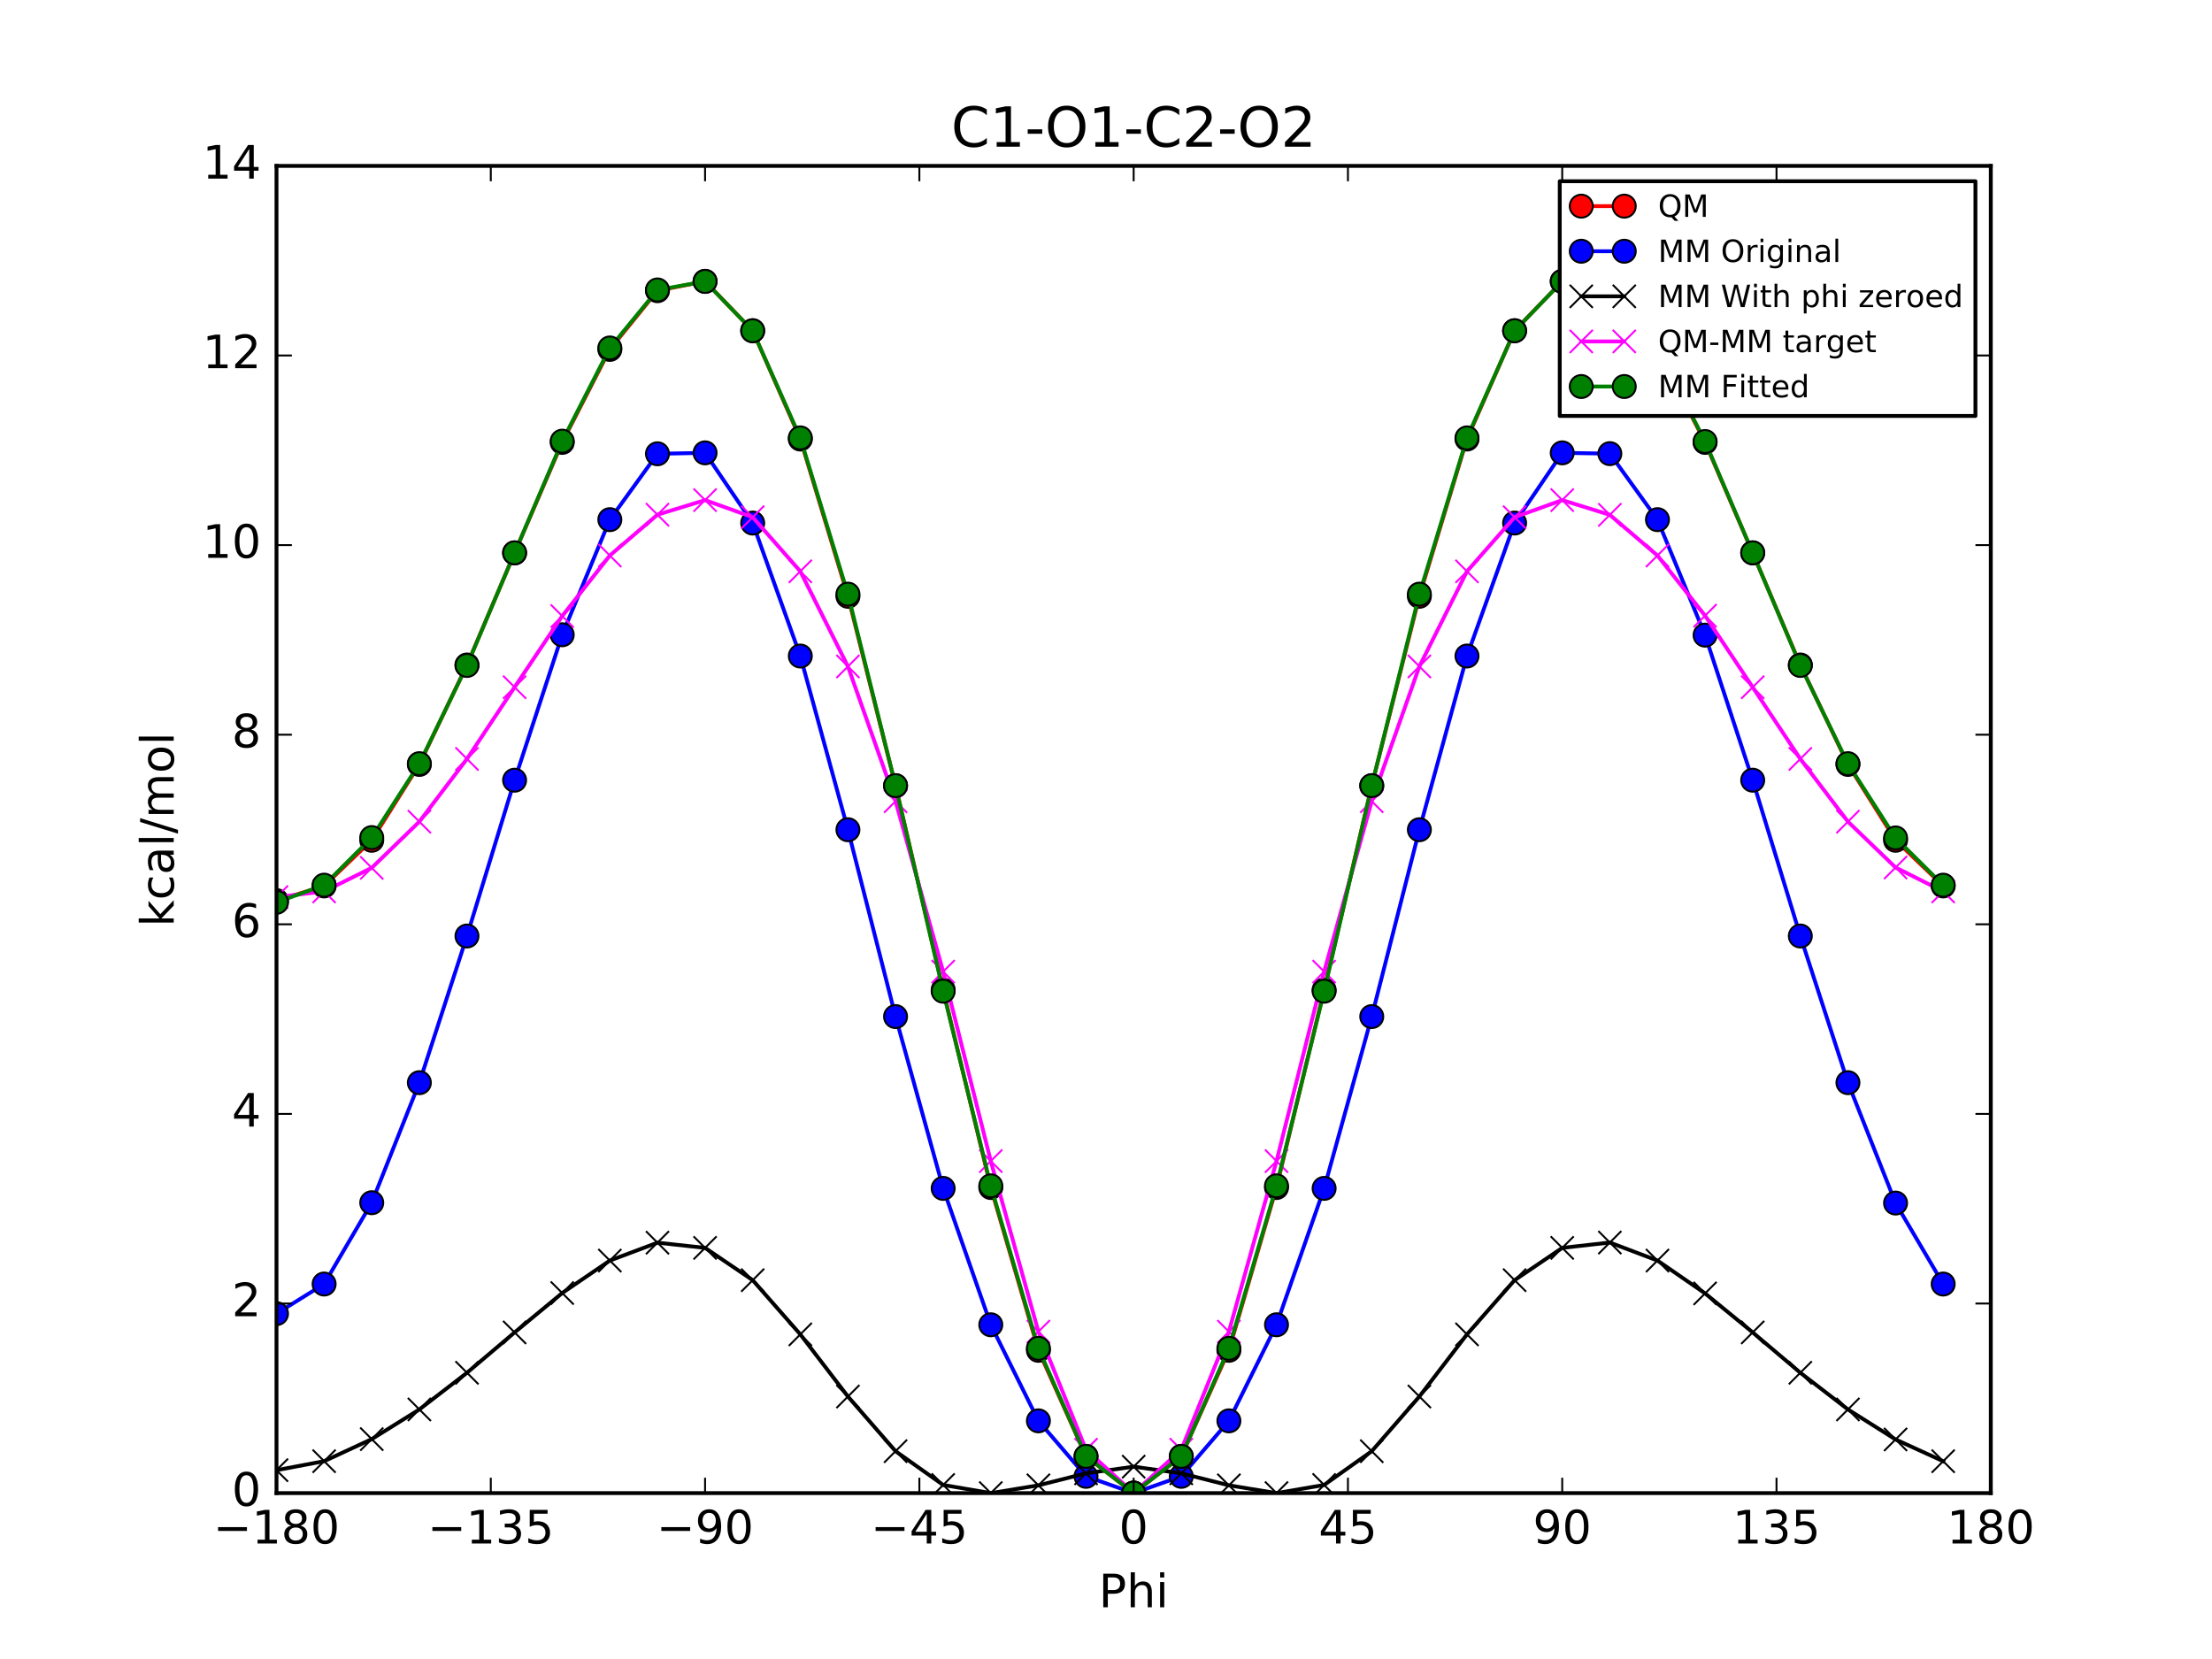 <?xml version="1.0" encoding="utf-8" standalone="no"?>
<!DOCTYPE svg PUBLIC "-//W3C//DTD SVG 1.1//EN"
  "http://www.w3.org/Graphics/SVG/1.1/DTD/svg11.dtd">
<!-- Created with matplotlib (http://matplotlib.org/) -->
<svg height="432pt" version="1.1" viewBox="0 0 576 432" width="576pt" xmlns="http://www.w3.org/2000/svg" xmlns:xlink="http://www.w3.org/1999/xlink">
 <defs>
  <style type="text/css">
*{stroke-linecap:butt;stroke-linejoin:round;stroke-miterlimit:100000;}
  </style>
 </defs>
 <g id="figure_1">
  <g id="patch_1">
   <path d="M 0 432 
L 576 432 
L 576 0 
L 0 0 
z
" style="fill:#ffffff;"/>
  </g>
  <g id="axes_1">
   <g id="patch_2">
    <path d="M 72 388.8 
L 518.4 388.8 
L 518.4 43.2 
L 72 43.2 
z
" style="fill:#ffffff;"/>
   </g>
   <g id="line2d_1">
    <path clip-path="url(#p55bba9bf40)" d="M 72 234.523 
L 84.4 230.696 
L 96.8 218.808 
L 109.2 199.055 
L 121.6 173.163 
L 134 143.987 
L 146.4 115.198 
L 158.8 90.987 
L 171.2 75.697 
L 183.6 73.252 
L 196 86.116 
L 208.4 114.324 
L 220.8 155.27 
L 233.2 204.606 
L 245.6 257.774 
L 258 309.228 
L 270.4 351.619 
L 282.8 379.235 
L 295.2 388.8 
L 307.6 379.235 
L 320 351.619 
L 332.4 309.228 
L 344.8 257.774 
L 357.2 204.606 
L 369.6 155.27 
L 382 114.324 
L 394.4 86.116 
L 406.8 73.252 
L 419.2 75.7 
L 431.6 90.987 
L 444 115.199 
L 456.4 143.987 
L 468.8 173.163 
L 481.2 199.056 
L 493.6 218.808 
L 506 230.696 
" style="fill:none;stroke:#ff0000;stroke-linecap:square;"/>
    <defs>
     <path d="M 0 3 
C 0.796 3 1.559 2.684 2.121 2.121 
C 2.684 1.559 3 0.796 3 0 
C 3 -0.796 2.684 -1.559 2.121 -2.121 
C 1.559 -2.684 0.796 -3 0 -3 
C -0.796 -3 -1.559 -2.684 -2.121 -2.121 
C -2.684 -1.559 -3 -0.796 -3 0 
C -3 0.796 -2.684 1.559 -2.121 2.121 
C -1.559 2.684 -0.796 3 0 3 
z
" id="m549c7dcb96" style="stroke:#000000;stroke-width:0.5;"/>
    </defs>
    <g clip-path="url(#p55bba9bf40)">
     <use style="fill:#ff0000;stroke:#000000;stroke-width:0.5;" x="72" xlink:href="#m549c7dcb96" y="234.523"/>
     <use style="fill:#ff0000;stroke:#000000;stroke-width:0.5;" x="84.4" xlink:href="#m549c7dcb96" y="230.696"/>
     <use style="fill:#ff0000;stroke:#000000;stroke-width:0.5;" x="96.8" xlink:href="#m549c7dcb96" y="218.808"/>
     <use style="fill:#ff0000;stroke:#000000;stroke-width:0.5;" x="109.2" xlink:href="#m549c7dcb96" y="199.055"/>
     <use style="fill:#ff0000;stroke:#000000;stroke-width:0.5;" x="121.6" xlink:href="#m549c7dcb96" y="173.163"/>
     <use style="fill:#ff0000;stroke:#000000;stroke-width:0.5;" x="134" xlink:href="#m549c7dcb96" y="143.987"/>
     <use style="fill:#ff0000;stroke:#000000;stroke-width:0.5;" x="146.4" xlink:href="#m549c7dcb96" y="115.198"/>
     <use style="fill:#ff0000;stroke:#000000;stroke-width:0.5;" x="158.8" xlink:href="#m549c7dcb96" y="90.987"/>
     <use style="fill:#ff0000;stroke:#000000;stroke-width:0.5;" x="171.2" xlink:href="#m549c7dcb96" y="75.697"/>
     <use style="fill:#ff0000;stroke:#000000;stroke-width:0.5;" x="183.6" xlink:href="#m549c7dcb96" y="73.252"/>
     <use style="fill:#ff0000;stroke:#000000;stroke-width:0.5;" x="196" xlink:href="#m549c7dcb96" y="86.116"/>
     <use style="fill:#ff0000;stroke:#000000;stroke-width:0.5;" x="208.4" xlink:href="#m549c7dcb96" y="114.324"/>
     <use style="fill:#ff0000;stroke:#000000;stroke-width:0.5;" x="220.8" xlink:href="#m549c7dcb96" y="155.27"/>
     <use style="fill:#ff0000;stroke:#000000;stroke-width:0.5;" x="233.2" xlink:href="#m549c7dcb96" y="204.606"/>
     <use style="fill:#ff0000;stroke:#000000;stroke-width:0.5;" x="245.6" xlink:href="#m549c7dcb96" y="257.774"/>
     <use style="fill:#ff0000;stroke:#000000;stroke-width:0.5;" x="258" xlink:href="#m549c7dcb96" y="309.228"/>
     <use style="fill:#ff0000;stroke:#000000;stroke-width:0.5;" x="270.4" xlink:href="#m549c7dcb96" y="351.619"/>
     <use style="fill:#ff0000;stroke:#000000;stroke-width:0.5;" x="282.8" xlink:href="#m549c7dcb96" y="379.235"/>
     <use style="fill:#ff0000;stroke:#000000;stroke-width:0.5;" x="295.2" xlink:href="#m549c7dcb96" y="388.8"/>
     <use style="fill:#ff0000;stroke:#000000;stroke-width:0.5;" x="307.6" xlink:href="#m549c7dcb96" y="379.235"/>
     <use style="fill:#ff0000;stroke:#000000;stroke-width:0.5;" x="320" xlink:href="#m549c7dcb96" y="351.619"/>
     <use style="fill:#ff0000;stroke:#000000;stroke-width:0.5;" x="332.4" xlink:href="#m549c7dcb96" y="309.228"/>
     <use style="fill:#ff0000;stroke:#000000;stroke-width:0.5;" x="344.8" xlink:href="#m549c7dcb96" y="257.774"/>
     <use style="fill:#ff0000;stroke:#000000;stroke-width:0.5;" x="357.2" xlink:href="#m549c7dcb96" y="204.606"/>
     <use style="fill:#ff0000;stroke:#000000;stroke-width:0.5;" x="369.6" xlink:href="#m549c7dcb96" y="155.27"/>
     <use style="fill:#ff0000;stroke:#000000;stroke-width:0.5;" x="382" xlink:href="#m549c7dcb96" y="114.324"/>
     <use style="fill:#ff0000;stroke:#000000;stroke-width:0.5;" x="394.4" xlink:href="#m549c7dcb96" y="86.116"/>
     <use style="fill:#ff0000;stroke:#000000;stroke-width:0.5;" x="406.8" xlink:href="#m549c7dcb96" y="73.252"/>
     <use style="fill:#ff0000;stroke:#000000;stroke-width:0.5;" x="419.2" xlink:href="#m549c7dcb96" y="75.7"/>
     <use style="fill:#ff0000;stroke:#000000;stroke-width:0.5;" x="431.6" xlink:href="#m549c7dcb96" y="90.987"/>
     <use style="fill:#ff0000;stroke:#000000;stroke-width:0.5;" x="444" xlink:href="#m549c7dcb96" y="115.199"/>
     <use style="fill:#ff0000;stroke:#000000;stroke-width:0.5;" x="456.4" xlink:href="#m549c7dcb96" y="143.987"/>
     <use style="fill:#ff0000;stroke:#000000;stroke-width:0.5;" x="468.8" xlink:href="#m549c7dcb96" y="173.163"/>
     <use style="fill:#ff0000;stroke:#000000;stroke-width:0.5;" x="481.2" xlink:href="#m549c7dcb96" y="199.056"/>
     <use style="fill:#ff0000;stroke:#000000;stroke-width:0.5;" x="493.6" xlink:href="#m549c7dcb96" y="218.808"/>
     <use style="fill:#ff0000;stroke:#000000;stroke-width:0.5;" x="506" xlink:href="#m549c7dcb96" y="230.696"/>
    </g>
   </g>
   <g id="line2d_2">
    <path clip-path="url(#p55bba9bf40)" d="M 72 342.068 
L 84.4 334.358 
L 96.8 313.181 
L 109.2 281.924 
L 121.6 243.737 
L 134 203.161 
L 146.4 165.291 
L 158.8 135.314 
L 171.2 118.164 
L 183.6 117.922 
L 196 136.2 
L 208.4 170.828 
L 220.8 216.06 
L 233.2 264.715 
L 245.6 309.452 
L 258 344.968 
L 270.4 369.985 
L 282.8 384.432 
L 295.2 388.8 
L 307.6 384.432 
L 320 369.985 
L 332.4 344.968 
L 344.8 309.453 
L 357.2 264.715 
L 369.6 216.06 
L 382 170.828 
L 394.4 136.2 
L 406.8 117.922 
L 419.2 118.126 
L 431.6 135.314 
L 444 165.386 
L 456.4 203.158 
L 468.8 243.734 
L 481.2 281.923 
L 493.6 313.272 
L 506 334.362 
" style="fill:none;stroke:#0000ff;stroke-linecap:square;"/>
    <defs>
     <path d="M 0 3 
C 0.796 3 1.559 2.684 2.121 2.121 
C 2.684 1.559 3 0.796 3 0 
C 3 -0.796 2.684 -1.559 2.121 -2.121 
C 1.559 -2.684 0.796 -3 0 -3 
C -0.796 -3 -1.559 -2.684 -2.121 -2.121 
C -2.684 -1.559 -3 -0.796 -3 0 
C -3 0.796 -2.684 1.559 -2.121 2.121 
C -1.559 2.684 -0.796 3 0 3 
z
" id="mee56156ffa" style="stroke:#000000;stroke-width:0.5;"/>
    </defs>
    <g clip-path="url(#p55bba9bf40)">
     <use style="fill:#0000ff;stroke:#000000;stroke-width:0.5;" x="72" xlink:href="#mee56156ffa" y="342.068"/>
     <use style="fill:#0000ff;stroke:#000000;stroke-width:0.5;" x="84.4" xlink:href="#mee56156ffa" y="334.358"/>
     <use style="fill:#0000ff;stroke:#000000;stroke-width:0.5;" x="96.8" xlink:href="#mee56156ffa" y="313.181"/>
     <use style="fill:#0000ff;stroke:#000000;stroke-width:0.5;" x="109.2" xlink:href="#mee56156ffa" y="281.924"/>
     <use style="fill:#0000ff;stroke:#000000;stroke-width:0.5;" x="121.6" xlink:href="#mee56156ffa" y="243.737"/>
     <use style="fill:#0000ff;stroke:#000000;stroke-width:0.5;" x="134" xlink:href="#mee56156ffa" y="203.161"/>
     <use style="fill:#0000ff;stroke:#000000;stroke-width:0.5;" x="146.4" xlink:href="#mee56156ffa" y="165.291"/>
     <use style="fill:#0000ff;stroke:#000000;stroke-width:0.5;" x="158.8" xlink:href="#mee56156ffa" y="135.314"/>
     <use style="fill:#0000ff;stroke:#000000;stroke-width:0.5;" x="171.2" xlink:href="#mee56156ffa" y="118.164"/>
     <use style="fill:#0000ff;stroke:#000000;stroke-width:0.5;" x="183.6" xlink:href="#mee56156ffa" y="117.922"/>
     <use style="fill:#0000ff;stroke:#000000;stroke-width:0.5;" x="196" xlink:href="#mee56156ffa" y="136.2"/>
     <use style="fill:#0000ff;stroke:#000000;stroke-width:0.5;" x="208.4" xlink:href="#mee56156ffa" y="170.828"/>
     <use style="fill:#0000ff;stroke:#000000;stroke-width:0.5;" x="220.8" xlink:href="#mee56156ffa" y="216.06"/>
     <use style="fill:#0000ff;stroke:#000000;stroke-width:0.5;" x="233.2" xlink:href="#mee56156ffa" y="264.715"/>
     <use style="fill:#0000ff;stroke:#000000;stroke-width:0.5;" x="245.6" xlink:href="#mee56156ffa" y="309.452"/>
     <use style="fill:#0000ff;stroke:#000000;stroke-width:0.5;" x="258" xlink:href="#mee56156ffa" y="344.968"/>
     <use style="fill:#0000ff;stroke:#000000;stroke-width:0.5;" x="270.4" xlink:href="#mee56156ffa" y="369.985"/>
     <use style="fill:#0000ff;stroke:#000000;stroke-width:0.5;" x="282.8" xlink:href="#mee56156ffa" y="384.432"/>
     <use style="fill:#0000ff;stroke:#000000;stroke-width:0.5;" x="295.2" xlink:href="#mee56156ffa" y="388.8"/>
     <use style="fill:#0000ff;stroke:#000000;stroke-width:0.5;" x="307.6" xlink:href="#mee56156ffa" y="384.432"/>
     <use style="fill:#0000ff;stroke:#000000;stroke-width:0.5;" x="320" xlink:href="#mee56156ffa" y="369.985"/>
     <use style="fill:#0000ff;stroke:#000000;stroke-width:0.5;" x="332.4" xlink:href="#mee56156ffa" y="344.968"/>
     <use style="fill:#0000ff;stroke:#000000;stroke-width:0.5;" x="344.8" xlink:href="#mee56156ffa" y="309.453"/>
     <use style="fill:#0000ff;stroke:#000000;stroke-width:0.5;" x="357.2" xlink:href="#mee56156ffa" y="264.715"/>
     <use style="fill:#0000ff;stroke:#000000;stroke-width:0.5;" x="369.6" xlink:href="#mee56156ffa" y="216.06"/>
     <use style="fill:#0000ff;stroke:#000000;stroke-width:0.5;" x="382" xlink:href="#mee56156ffa" y="170.828"/>
     <use style="fill:#0000ff;stroke:#000000;stroke-width:0.5;" x="394.4" xlink:href="#mee56156ffa" y="136.2"/>
     <use style="fill:#0000ff;stroke:#000000;stroke-width:0.5;" x="406.8" xlink:href="#mee56156ffa" y="117.922"/>
     <use style="fill:#0000ff;stroke:#000000;stroke-width:0.5;" x="419.2" xlink:href="#mee56156ffa" y="118.126"/>
     <use style="fill:#0000ff;stroke:#000000;stroke-width:0.5;" x="431.6" xlink:href="#mee56156ffa" y="135.314"/>
     <use style="fill:#0000ff;stroke:#000000;stroke-width:0.5;" x="444" xlink:href="#mee56156ffa" y="165.386"/>
     <use style="fill:#0000ff;stroke:#000000;stroke-width:0.5;" x="456.4" xlink:href="#mee56156ffa" y="203.158"/>
     <use style="fill:#0000ff;stroke:#000000;stroke-width:0.5;" x="468.8" xlink:href="#mee56156ffa" y="243.734"/>
     <use style="fill:#0000ff;stroke:#000000;stroke-width:0.5;" x="481.2" xlink:href="#mee56156ffa" y="281.923"/>
     <use style="fill:#0000ff;stroke:#000000;stroke-width:0.5;" x="493.6" xlink:href="#mee56156ffa" y="313.272"/>
     <use style="fill:#0000ff;stroke:#000000;stroke-width:0.5;" x="506" xlink:href="#mee56156ffa" y="334.362"/>
    </g>
   </g>
   <g id="line2d_3">
    <path clip-path="url(#p55bba9bf40)" d="M 72 382.832 
L 84.4 380.491 
L 96.8 374.743 
L 109.2 367.016 
L 121.6 357.464 
L 134 346.959 
L 146.4 336.703 
L 158.8 328.249 
L 171.2 323.591 
L 183.6 324.944 
L 196 333.353 
L 208.4 347.467 
L 220.8 363.651 
L 233.2 377.888 
L 245.6 386.682 
L 258 388.8 
L 270.4 386.777 
L 282.8 383.646 
L 295.2 381.92 
L 307.6 383.646 
L 320 386.777 
L 332.4 388.8 
L 344.8 386.683 
L 357.2 377.889 
L 369.6 363.651 
L 382 347.467 
L 394.4 333.353 
L 406.8 324.944 
L 419.2 323.553 
L 431.6 328.249 
L 444 336.798 
L 456.4 346.956 
L 468.8 357.461 
L 481.2 367.015 
L 493.6 374.834 
L 506 380.495 
" style="fill:none;stroke:#000000;stroke-linecap:square;"/>
    <defs>
     <path d="M -3 3 
L 3 -3 
M -3 -3 
L 3 3 
" id="m3be6fcfa2f" style="stroke:#000000;stroke-width:0.5;"/>
    </defs>
    <g clip-path="url(#p55bba9bf40)">
     <use style="stroke:#000000;stroke-width:0.5;" x="72" xlink:href="#m3be6fcfa2f" y="382.832"/>
     <use style="stroke:#000000;stroke-width:0.5;" x="84.4" xlink:href="#m3be6fcfa2f" y="380.491"/>
     <use style="stroke:#000000;stroke-width:0.5;" x="96.8" xlink:href="#m3be6fcfa2f" y="374.743"/>
     <use style="stroke:#000000;stroke-width:0.5;" x="109.2" xlink:href="#m3be6fcfa2f" y="367.016"/>
     <use style="stroke:#000000;stroke-width:0.5;" x="121.6" xlink:href="#m3be6fcfa2f" y="357.464"/>
     <use style="stroke:#000000;stroke-width:0.5;" x="134" xlink:href="#m3be6fcfa2f" y="346.959"/>
     <use style="stroke:#000000;stroke-width:0.5;" x="146.4" xlink:href="#m3be6fcfa2f" y="336.703"/>
     <use style="stroke:#000000;stroke-width:0.5;" x="158.8" xlink:href="#m3be6fcfa2f" y="328.249"/>
     <use style="stroke:#000000;stroke-width:0.5;" x="171.2" xlink:href="#m3be6fcfa2f" y="323.591"/>
     <use style="stroke:#000000;stroke-width:0.5;" x="183.6" xlink:href="#m3be6fcfa2f" y="324.944"/>
     <use style="stroke:#000000;stroke-width:0.5;" x="196" xlink:href="#m3be6fcfa2f" y="333.353"/>
     <use style="stroke:#000000;stroke-width:0.5;" x="208.4" xlink:href="#m3be6fcfa2f" y="347.467"/>
     <use style="stroke:#000000;stroke-width:0.5;" x="220.8" xlink:href="#m3be6fcfa2f" y="363.651"/>
     <use style="stroke:#000000;stroke-width:0.5;" x="233.2" xlink:href="#m3be6fcfa2f" y="377.888"/>
     <use style="stroke:#000000;stroke-width:0.5;" x="245.6" xlink:href="#m3be6fcfa2f" y="386.682"/>
     <use style="stroke:#000000;stroke-width:0.5;" x="258" xlink:href="#m3be6fcfa2f" y="388.8"/>
     <use style="stroke:#000000;stroke-width:0.5;" x="270.4" xlink:href="#m3be6fcfa2f" y="386.777"/>
     <use style="stroke:#000000;stroke-width:0.5;" x="282.8" xlink:href="#m3be6fcfa2f" y="383.646"/>
     <use style="stroke:#000000;stroke-width:0.5;" x="295.2" xlink:href="#m3be6fcfa2f" y="381.92"/>
     <use style="stroke:#000000;stroke-width:0.5;" x="307.6" xlink:href="#m3be6fcfa2f" y="383.646"/>
     <use style="stroke:#000000;stroke-width:0.5;" x="320" xlink:href="#m3be6fcfa2f" y="386.777"/>
     <use style="stroke:#000000;stroke-width:0.5;" x="332.4" xlink:href="#m3be6fcfa2f" y="388.8"/>
     <use style="stroke:#000000;stroke-width:0.5;" x="344.8" xlink:href="#m3be6fcfa2f" y="386.683"/>
     <use style="stroke:#000000;stroke-width:0.5;" x="357.2" xlink:href="#m3be6fcfa2f" y="377.889"/>
     <use style="stroke:#000000;stroke-width:0.5;" x="369.6" xlink:href="#m3be6fcfa2f" y="363.651"/>
     <use style="stroke:#000000;stroke-width:0.5;" x="382" xlink:href="#m3be6fcfa2f" y="347.467"/>
     <use style="stroke:#000000;stroke-width:0.5;" x="394.4" xlink:href="#m3be6fcfa2f" y="333.353"/>
     <use style="stroke:#000000;stroke-width:0.5;" x="406.8" xlink:href="#m3be6fcfa2f" y="324.944"/>
     <use style="stroke:#000000;stroke-width:0.5;" x="419.2" xlink:href="#m3be6fcfa2f" y="323.553"/>
     <use style="stroke:#000000;stroke-width:0.5;" x="431.6" xlink:href="#m3be6fcfa2f" y="328.249"/>
     <use style="stroke:#000000;stroke-width:0.5;" x="444" xlink:href="#m3be6fcfa2f" y="336.798"/>
     <use style="stroke:#000000;stroke-width:0.5;" x="456.4" xlink:href="#m3be6fcfa2f" y="346.956"/>
     <use style="stroke:#000000;stroke-width:0.5;" x="468.8" xlink:href="#m3be6fcfa2f" y="357.461"/>
     <use style="stroke:#000000;stroke-width:0.5;" x="481.2" xlink:href="#m3be6fcfa2f" y="367.015"/>
     <use style="stroke:#000000;stroke-width:0.5;" x="493.6" xlink:href="#m3be6fcfa2f" y="374.834"/>
     <use style="stroke:#000000;stroke-width:0.5;" x="506" xlink:href="#m3be6fcfa2f" y="380.495"/>
    </g>
   </g>
   <g id="line2d_4">
    <path clip-path="url(#p55bba9bf40)" d="M 72 233.611 
L 84.4 232.125 
L 96.8 225.985 
L 109.2 213.959 
L 121.6 197.619 
L 134 178.949 
L 146.4 160.415 
L 158.8 144.658 
L 171.2 134.026 
L 183.6 130.228 
L 196 134.683 
L 208.4 148.777 
L 220.8 173.539 
L 233.2 208.638 
L 245.6 253.012 
L 258 302.348 
L 270.4 346.763 
L 282.8 377.509 
L 295.2 388.8 
L 307.6 377.509 
L 320 346.762 
L 332.4 302.349 
L 344.8 253.011 
L 357.2 208.638 
L 369.6 173.539 
L 382 148.777 
L 394.4 134.683 
L 406.8 130.228 
L 419.2 134.068 
L 431.6 144.658 
L 444 160.321 
L 456.4 178.952 
L 468.8 197.622 
L 481.2 213.96 
L 493.6 225.894 
L 506 232.121 
" style="fill:none;stroke:#ff00ff;stroke-linecap:square;"/>
    <defs>
     <path d="M -3 3 
L 3 -3 
M -3 -3 
L 3 3 
" id="mb86d9a15f3" style="stroke:#ff00ff;stroke-width:0.5;"/>
    </defs>
    <g clip-path="url(#p55bba9bf40)">
     <use style="fill:#ff00ff;stroke:#ff00ff;stroke-width:0.5;" x="72" xlink:href="#mb86d9a15f3" y="233.611"/>
     <use style="fill:#ff00ff;stroke:#ff00ff;stroke-width:0.5;" x="84.4" xlink:href="#mb86d9a15f3" y="232.125"/>
     <use style="fill:#ff00ff;stroke:#ff00ff;stroke-width:0.5;" x="96.8" xlink:href="#mb86d9a15f3" y="225.985"/>
     <use style="fill:#ff00ff;stroke:#ff00ff;stroke-width:0.5;" x="109.2" xlink:href="#mb86d9a15f3" y="213.959"/>
     <use style="fill:#ff00ff;stroke:#ff00ff;stroke-width:0.5;" x="121.6" xlink:href="#mb86d9a15f3" y="197.619"/>
     <use style="fill:#ff00ff;stroke:#ff00ff;stroke-width:0.5;" x="134" xlink:href="#mb86d9a15f3" y="178.949"/>
     <use style="fill:#ff00ff;stroke:#ff00ff;stroke-width:0.5;" x="146.4" xlink:href="#mb86d9a15f3" y="160.415"/>
     <use style="fill:#ff00ff;stroke:#ff00ff;stroke-width:0.5;" x="158.8" xlink:href="#mb86d9a15f3" y="144.658"/>
     <use style="fill:#ff00ff;stroke:#ff00ff;stroke-width:0.5;" x="171.2" xlink:href="#mb86d9a15f3" y="134.026"/>
     <use style="fill:#ff00ff;stroke:#ff00ff;stroke-width:0.5;" x="183.6" xlink:href="#mb86d9a15f3" y="130.228"/>
     <use style="fill:#ff00ff;stroke:#ff00ff;stroke-width:0.5;" x="196" xlink:href="#mb86d9a15f3" y="134.683"/>
     <use style="fill:#ff00ff;stroke:#ff00ff;stroke-width:0.5;" x="208.4" xlink:href="#mb86d9a15f3" y="148.777"/>
     <use style="fill:#ff00ff;stroke:#ff00ff;stroke-width:0.5;" x="220.8" xlink:href="#mb86d9a15f3" y="173.539"/>
     <use style="fill:#ff00ff;stroke:#ff00ff;stroke-width:0.5;" x="233.2" xlink:href="#mb86d9a15f3" y="208.638"/>
     <use style="fill:#ff00ff;stroke:#ff00ff;stroke-width:0.5;" x="245.6" xlink:href="#mb86d9a15f3" y="253.012"/>
     <use style="fill:#ff00ff;stroke:#ff00ff;stroke-width:0.5;" x="258" xlink:href="#mb86d9a15f3" y="302.348"/>
     <use style="fill:#ff00ff;stroke:#ff00ff;stroke-width:0.5;" x="270.4" xlink:href="#mb86d9a15f3" y="346.763"/>
     <use style="fill:#ff00ff;stroke:#ff00ff;stroke-width:0.5;" x="282.8" xlink:href="#mb86d9a15f3" y="377.509"/>
     <use style="fill:#ff00ff;stroke:#ff00ff;stroke-width:0.5;" x="295.2" xlink:href="#mb86d9a15f3" y="388.8"/>
     <use style="fill:#ff00ff;stroke:#ff00ff;stroke-width:0.5;" x="307.6" xlink:href="#mb86d9a15f3" y="377.509"/>
     <use style="fill:#ff00ff;stroke:#ff00ff;stroke-width:0.5;" x="320" xlink:href="#mb86d9a15f3" y="346.762"/>
     <use style="fill:#ff00ff;stroke:#ff00ff;stroke-width:0.5;" x="332.4" xlink:href="#mb86d9a15f3" y="302.349"/>
     <use style="fill:#ff00ff;stroke:#ff00ff;stroke-width:0.5;" x="344.8" xlink:href="#mb86d9a15f3" y="253.011"/>
     <use style="fill:#ff00ff;stroke:#ff00ff;stroke-width:0.5;" x="357.2" xlink:href="#mb86d9a15f3" y="208.638"/>
     <use style="fill:#ff00ff;stroke:#ff00ff;stroke-width:0.5;" x="369.6" xlink:href="#mb86d9a15f3" y="173.539"/>
     <use style="fill:#ff00ff;stroke:#ff00ff;stroke-width:0.5;" x="382" xlink:href="#mb86d9a15f3" y="148.777"/>
     <use style="fill:#ff00ff;stroke:#ff00ff;stroke-width:0.5;" x="394.4" xlink:href="#mb86d9a15f3" y="134.683"/>
     <use style="fill:#ff00ff;stroke:#ff00ff;stroke-width:0.5;" x="406.8" xlink:href="#mb86d9a15f3" y="130.228"/>
     <use style="fill:#ff00ff;stroke:#ff00ff;stroke-width:0.5;" x="419.2" xlink:href="#mb86d9a15f3" y="134.068"/>
     <use style="fill:#ff00ff;stroke:#ff00ff;stroke-width:0.5;" x="431.6" xlink:href="#mb86d9a15f3" y="144.658"/>
     <use style="fill:#ff00ff;stroke:#ff00ff;stroke-width:0.5;" x="444" xlink:href="#mb86d9a15f3" y="160.321"/>
     <use style="fill:#ff00ff;stroke:#ff00ff;stroke-width:0.5;" x="456.4" xlink:href="#mb86d9a15f3" y="178.952"/>
     <use style="fill:#ff00ff;stroke:#ff00ff;stroke-width:0.5;" x="468.8" xlink:href="#mb86d9a15f3" y="197.622"/>
     <use style="fill:#ff00ff;stroke:#ff00ff;stroke-width:0.5;" x="481.2" xlink:href="#mb86d9a15f3" y="213.96"/>
     <use style="fill:#ff00ff;stroke:#ff00ff;stroke-width:0.5;" x="493.6" xlink:href="#mb86d9a15f3" y="225.894"/>
     <use style="fill:#ff00ff;stroke:#ff00ff;stroke-width:0.5;" x="506" xlink:href="#mb86d9a15f3" y="232.121"/>
    </g>
   </g>
   <g id="line2d_5">
    <path clip-path="url(#p55bba9bf40)" d="M 72 234.963 
L 84.4 230.495 
L 96.8 218.106 
L 109.2 198.855 
L 121.6 173.277 
L 134 143.95 
L 146.4 114.876 
L 158.8 90.608 
L 171.2 75.501 
L 183.6 73.278 
L 196 86.13 
L 208.4 114.027 
L 220.8 154.714 
L 233.2 204.576 
L 245.6 258.106 
L 258 308.787 
L 270.4 351.101 
L 282.8 379.235 
L 295.2 388.8 
L 307.6 379.235 
L 320 351.102 
L 332.4 308.787 
L 344.8 258.106 
L 357.2 204.576 
L 369.6 154.714 
L 382 114.027 
L 394.4 86.13 
L 406.8 73.278 
L 419.2 75.462 
L 431.6 90.609 
L 444 114.971 
L 456.4 143.947 
L 468.8 173.274 
L 481.2 198.854 
L 493.6 218.197 
L 506 230.499 
" style="fill:none;stroke:#008000;stroke-linecap:square;"/>
    <defs>
     <path d="M 0 3 
C 0.796 3 1.559 2.684 2.121 2.121 
C 2.684 1.559 3 0.796 3 0 
C 3 -0.796 2.684 -1.559 2.121 -2.121 
C 1.559 -2.684 0.796 -3 0 -3 
C -0.796 -3 -1.559 -2.684 -2.121 -2.121 
C -2.684 -1.559 -3 -0.796 -3 0 
C -3 0.796 -2.684 1.559 -2.121 2.121 
C -1.559 2.684 -0.796 3 0 3 
z
" id="mb5d7036eed" style="stroke:#000000;stroke-width:0.5;"/>
    </defs>
    <g clip-path="url(#p55bba9bf40)">
     <use style="fill:#008000;stroke:#000000;stroke-width:0.5;" x="72" xlink:href="#mb5d7036eed" y="234.963"/>
     <use style="fill:#008000;stroke:#000000;stroke-width:0.5;" x="84.4" xlink:href="#mb5d7036eed" y="230.495"/>
     <use style="fill:#008000;stroke:#000000;stroke-width:0.5;" x="96.8" xlink:href="#mb5d7036eed" y="218.106"/>
     <use style="fill:#008000;stroke:#000000;stroke-width:0.5;" x="109.2" xlink:href="#mb5d7036eed" y="198.855"/>
     <use style="fill:#008000;stroke:#000000;stroke-width:0.5;" x="121.6" xlink:href="#mb5d7036eed" y="173.277"/>
     <use style="fill:#008000;stroke:#000000;stroke-width:0.5;" x="134" xlink:href="#mb5d7036eed" y="143.95"/>
     <use style="fill:#008000;stroke:#000000;stroke-width:0.5;" x="146.4" xlink:href="#mb5d7036eed" y="114.876"/>
     <use style="fill:#008000;stroke:#000000;stroke-width:0.5;" x="158.8" xlink:href="#mb5d7036eed" y="90.608"/>
     <use style="fill:#008000;stroke:#000000;stroke-width:0.5;" x="171.2" xlink:href="#mb5d7036eed" y="75.501"/>
     <use style="fill:#008000;stroke:#000000;stroke-width:0.5;" x="183.6" xlink:href="#mb5d7036eed" y="73.278"/>
     <use style="fill:#008000;stroke:#000000;stroke-width:0.5;" x="196" xlink:href="#mb5d7036eed" y="86.13"/>
     <use style="fill:#008000;stroke:#000000;stroke-width:0.5;" x="208.4" xlink:href="#mb5d7036eed" y="114.027"/>
     <use style="fill:#008000;stroke:#000000;stroke-width:0.5;" x="220.8" xlink:href="#mb5d7036eed" y="154.714"/>
     <use style="fill:#008000;stroke:#000000;stroke-width:0.5;" x="233.2" xlink:href="#mb5d7036eed" y="204.576"/>
     <use style="fill:#008000;stroke:#000000;stroke-width:0.5;" x="245.6" xlink:href="#mb5d7036eed" y="258.106"/>
     <use style="fill:#008000;stroke:#000000;stroke-width:0.5;" x="258" xlink:href="#mb5d7036eed" y="308.787"/>
     <use style="fill:#008000;stroke:#000000;stroke-width:0.5;" x="270.4" xlink:href="#mb5d7036eed" y="351.101"/>
     <use style="fill:#008000;stroke:#000000;stroke-width:0.5;" x="282.8" xlink:href="#mb5d7036eed" y="379.235"/>
     <use style="fill:#008000;stroke:#000000;stroke-width:0.5;" x="295.2" xlink:href="#mb5d7036eed" y="388.8"/>
     <use style="fill:#008000;stroke:#000000;stroke-width:0.5;" x="307.6" xlink:href="#mb5d7036eed" y="379.235"/>
     <use style="fill:#008000;stroke:#000000;stroke-width:0.5;" x="320" xlink:href="#mb5d7036eed" y="351.102"/>
     <use style="fill:#008000;stroke:#000000;stroke-width:0.5;" x="332.4" xlink:href="#mb5d7036eed" y="308.787"/>
     <use style="fill:#008000;stroke:#000000;stroke-width:0.5;" x="344.8" xlink:href="#mb5d7036eed" y="258.106"/>
     <use style="fill:#008000;stroke:#000000;stroke-width:0.5;" x="357.2" xlink:href="#mb5d7036eed" y="204.576"/>
     <use style="fill:#008000;stroke:#000000;stroke-width:0.5;" x="369.6" xlink:href="#mb5d7036eed" y="154.714"/>
     <use style="fill:#008000;stroke:#000000;stroke-width:0.5;" x="382" xlink:href="#mb5d7036eed" y="114.027"/>
     <use style="fill:#008000;stroke:#000000;stroke-width:0.5;" x="394.4" xlink:href="#mb5d7036eed" y="86.13"/>
     <use style="fill:#008000;stroke:#000000;stroke-width:0.5;" x="406.8" xlink:href="#mb5d7036eed" y="73.278"/>
     <use style="fill:#008000;stroke:#000000;stroke-width:0.5;" x="419.2" xlink:href="#mb5d7036eed" y="75.462"/>
     <use style="fill:#008000;stroke:#000000;stroke-width:0.5;" x="431.6" xlink:href="#mb5d7036eed" y="90.609"/>
     <use style="fill:#008000;stroke:#000000;stroke-width:0.5;" x="444" xlink:href="#mb5d7036eed" y="114.971"/>
     <use style="fill:#008000;stroke:#000000;stroke-width:0.5;" x="456.4" xlink:href="#mb5d7036eed" y="143.947"/>
     <use style="fill:#008000;stroke:#000000;stroke-width:0.5;" x="468.8" xlink:href="#mb5d7036eed" y="173.274"/>
     <use style="fill:#008000;stroke:#000000;stroke-width:0.5;" x="481.2" xlink:href="#mb5d7036eed" y="198.854"/>
     <use style="fill:#008000;stroke:#000000;stroke-width:0.5;" x="493.6" xlink:href="#mb5d7036eed" y="218.197"/>
     <use style="fill:#008000;stroke:#000000;stroke-width:0.5;" x="506" xlink:href="#mb5d7036eed" y="230.499"/>
    </g>
   </g>
   <g id="patch_3">
    <path d="M 518.4 388.8 
L 518.4 43.2 
" style="fill:none;stroke:#000000;stroke-linecap:square;stroke-linejoin:miter;"/>
   </g>
   <g id="patch_4">
    <path d="M 72 43.2 
L 518.4 43.2 
" style="fill:none;stroke:#000000;stroke-linecap:square;stroke-linejoin:miter;"/>
   </g>
   <g id="patch_5">
    <path d="M 72 388.8 
L 72 43.2 
" style="fill:none;stroke:#000000;stroke-linecap:square;stroke-linejoin:miter;"/>
   </g>
   <g id="patch_6">
    <path d="M 72 388.8 
L 518.4 388.8 
" style="fill:none;stroke:#000000;stroke-linecap:square;stroke-linejoin:miter;"/>
   </g>
   <g id="matplotlib.axis_1">
    <g id="xtick_1">
     <g id="line2d_6">
      <defs>
       <path d="M 0 0 
L 0 -4 
" id="m254ffe31e7" style="stroke:#000000;stroke-width:0.5;"/>
      </defs>
      <g>
       <use style="stroke:#000000;stroke-width:0.5;" x="72.0" xlink:href="#m254ffe31e7" y="388.8"/>
      </g>
     </g>
     <g id="line2d_7">
      <defs>
       <path d="M 0 0 
L 0 4 
" id="m6740d6b6fa" style="stroke:#000000;stroke-width:0.5;"/>
      </defs>
      <g>
       <use style="stroke:#000000;stroke-width:0.5;" x="72.0" xlink:href="#m6740d6b6fa" y="43.2"/>
      </g>
     </g>
     <g id="text_1">
      <!-- −180 -->
      <defs>
       <path d="M 31.781 34.625 
Q 24.75 34.625 20.719 30.859 
Q 16.703 27.094 16.703 20.516 
Q 16.703 13.922 20.719 10.156 
Q 24.75 6.391 31.781 6.391 
Q 38.812 6.391 42.859 10.172 
Q 46.922 13.969 46.922 20.516 
Q 46.922 27.094 42.891 30.859 
Q 38.875 34.625 31.781 34.625 
M 21.922 38.812 
Q 15.578 40.375 12.031 44.719 
Q 8.5 49.078 8.5 55.328 
Q 8.5 64.062 14.719 69.141 
Q 20.953 74.219 31.781 74.219 
Q 42.672 74.219 48.875 69.141 
Q 55.078 64.062 55.078 55.328 
Q 55.078 49.078 51.531 44.719 
Q 48 40.375 41.703 38.812 
Q 48.828 37.156 52.797 32.312 
Q 56.781 27.484 56.781 20.516 
Q 56.781 9.906 50.312 4.234 
Q 43.844 -1.422 31.781 -1.422 
Q 19.734 -1.422 13.25 4.234 
Q 6.781 9.906 6.781 20.516 
Q 6.781 27.484 10.781 32.312 
Q 14.797 37.156 21.922 38.812 
M 18.312 54.391 
Q 18.312 48.734 21.844 45.562 
Q 25.391 42.391 31.781 42.391 
Q 38.141 42.391 41.719 45.562 
Q 45.312 48.734 45.312 54.391 
Q 45.312 60.062 41.719 63.234 
Q 38.141 66.406 31.781 66.406 
Q 25.391 66.406 21.844 63.234 
Q 18.312 60.062 18.312 54.391 
" id="BitstreamVeraSans-Roman-38"/>
       <path d="M 12.406 8.297 
L 28.516 8.297 
L 28.516 63.922 
L 10.984 60.406 
L 10.984 69.391 
L 28.422 72.906 
L 38.281 72.906 
L 38.281 8.297 
L 54.391 8.297 
L 54.391 0 
L 12.406 0 
z
" id="BitstreamVeraSans-Roman-31"/>
       <path d="M 10.594 35.5 
L 73.188 35.5 
L 73.188 27.203 
L 10.594 27.203 
z
" id="BitstreamVeraSans-Roman-2212"/>
       <path d="M 31.781 66.406 
Q 24.172 66.406 20.328 58.906 
Q 16.5 51.422 16.5 36.375 
Q 16.5 21.391 20.328 13.891 
Q 24.172 6.391 31.781 6.391 
Q 39.453 6.391 43.281 13.891 
Q 47.125 21.391 47.125 36.375 
Q 47.125 51.422 43.281 58.906 
Q 39.453 66.406 31.781 66.406 
M 31.781 74.219 
Q 44.047 74.219 50.516 64.516 
Q 56.984 54.828 56.984 36.375 
Q 56.984 17.969 50.516 8.266 
Q 44.047 -1.422 31.781 -1.422 
Q 19.531 -1.422 13.062 8.266 
Q 6.594 17.969 6.594 36.375 
Q 6.594 54.828 13.062 64.516 
Q 19.531 74.219 31.781 74.219 
" id="BitstreamVeraSans-Roman-30"/>
      </defs>
      <g transform="translate(55.52 401.918)scale(0.12 -0.12)">
       <use xlink:href="#BitstreamVeraSans-Roman-2212"/>
       <use x="83.789" xlink:href="#BitstreamVeraSans-Roman-31"/>
       <use x="147.412" xlink:href="#BitstreamVeraSans-Roman-38"/>
       <use x="211.035" xlink:href="#BitstreamVeraSans-Roman-30"/>
      </g>
     </g>
    </g>
    <g id="xtick_2">
     <g id="line2d_8">
      <g>
       <use style="stroke:#000000;stroke-width:0.5;" x="127.8" xlink:href="#m254ffe31e7" y="388.8"/>
      </g>
     </g>
     <g id="line2d_9">
      <g>
       <use style="stroke:#000000;stroke-width:0.5;" x="127.8" xlink:href="#m6740d6b6fa" y="43.2"/>
      </g>
     </g>
     <g id="text_2">
      <!-- −135 -->
      <defs>
       <path d="M 40.578 39.312 
Q 47.656 37.797 51.625 33 
Q 55.609 28.219 55.609 21.188 
Q 55.609 10.406 48.188 4.484 
Q 40.766 -1.422 27.094 -1.422 
Q 22.516 -1.422 17.656 -0.516 
Q 12.797 0.391 7.625 2.203 
L 7.625 11.719 
Q 11.719 9.328 16.594 8.109 
Q 21.484 6.891 26.812 6.891 
Q 36.078 6.891 40.938 10.547 
Q 45.797 14.203 45.797 21.188 
Q 45.797 27.641 41.281 31.266 
Q 36.766 34.906 28.719 34.906 
L 20.219 34.906 
L 20.219 43.016 
L 29.109 43.016 
Q 36.375 43.016 40.234 45.922 
Q 44.094 48.828 44.094 54.297 
Q 44.094 59.906 40.109 62.906 
Q 36.141 65.922 28.719 65.922 
Q 24.656 65.922 20.016 65.031 
Q 15.375 64.156 9.812 62.312 
L 9.812 71.094 
Q 15.438 72.656 20.344 73.438 
Q 25.25 74.219 29.594 74.219 
Q 40.828 74.219 47.359 69.109 
Q 53.906 64.016 53.906 55.328 
Q 53.906 49.266 50.438 45.094 
Q 46.969 40.922 40.578 39.312 
" id="BitstreamVeraSans-Roman-33"/>
       <path d="M 10.797 72.906 
L 49.516 72.906 
L 49.516 64.594 
L 19.828 64.594 
L 19.828 46.734 
Q 21.969 47.469 24.109 47.828 
Q 26.266 48.188 28.422 48.188 
Q 40.625 48.188 47.75 41.5 
Q 54.891 34.812 54.891 23.391 
Q 54.891 11.625 47.562 5.094 
Q 40.234 -1.422 26.906 -1.422 
Q 22.312 -1.422 17.547 -0.641 
Q 12.797 0.141 7.719 1.703 
L 7.719 11.625 
Q 12.109 9.234 16.797 8.062 
Q 21.484 6.891 26.703 6.891 
Q 35.156 6.891 40.078 11.328 
Q 45.016 15.766 45.016 23.391 
Q 45.016 31 40.078 35.438 
Q 35.156 39.891 26.703 39.891 
Q 22.75 39.891 18.812 39.016 
Q 14.891 38.141 10.797 36.281 
z
" id="BitstreamVeraSans-Roman-35"/>
      </defs>
      <g transform="translate(111.32 401.918)scale(0.12 -0.12)">
       <use xlink:href="#BitstreamVeraSans-Roman-2212"/>
       <use x="83.789" xlink:href="#BitstreamVeraSans-Roman-31"/>
       <use x="147.412" xlink:href="#BitstreamVeraSans-Roman-33"/>
       <use x="211.035" xlink:href="#BitstreamVeraSans-Roman-35"/>
      </g>
     </g>
    </g>
    <g id="xtick_3">
     <g id="line2d_10">
      <g>
       <use style="stroke:#000000;stroke-width:0.5;" x="183.6" xlink:href="#m254ffe31e7" y="388.8"/>
      </g>
     </g>
     <g id="line2d_11">
      <g>
       <use style="stroke:#000000;stroke-width:0.5;" x="183.6" xlink:href="#m6740d6b6fa" y="43.2"/>
      </g>
     </g>
     <g id="text_3">
      <!-- −90 -->
      <defs>
       <path d="M 10.984 1.516 
L 10.984 10.5 
Q 14.703 8.734 18.5 7.812 
Q 22.312 6.891 25.984 6.891 
Q 35.75 6.891 40.891 13.453 
Q 46.047 20.016 46.781 33.406 
Q 43.953 29.203 39.594 26.953 
Q 35.25 24.703 29.984 24.703 
Q 19.047 24.703 12.672 31.312 
Q 6.297 37.938 6.297 49.422 
Q 6.297 60.641 12.938 67.422 
Q 19.578 74.219 30.609 74.219 
Q 43.266 74.219 49.922 64.516 
Q 56.594 54.828 56.594 36.375 
Q 56.594 19.141 48.406 8.859 
Q 40.234 -1.422 26.422 -1.422 
Q 22.703 -1.422 18.891 -0.688 
Q 15.094 0.047 10.984 1.516 
M 30.609 32.422 
Q 37.25 32.422 41.125 36.953 
Q 45.016 41.5 45.016 49.422 
Q 45.016 57.281 41.125 61.844 
Q 37.25 66.406 30.609 66.406 
Q 23.969 66.406 20.094 61.844 
Q 16.219 57.281 16.219 49.422 
Q 16.219 41.5 20.094 36.953 
Q 23.969 32.422 30.609 32.422 
" id="BitstreamVeraSans-Roman-39"/>
      </defs>
      <g transform="translate(170.937 401.918)scale(0.12 -0.12)">
       <use xlink:href="#BitstreamVeraSans-Roman-2212"/>
       <use x="83.789" xlink:href="#BitstreamVeraSans-Roman-39"/>
       <use x="147.412" xlink:href="#BitstreamVeraSans-Roman-30"/>
      </g>
     </g>
    </g>
    <g id="xtick_4">
     <g id="line2d_12">
      <g>
       <use style="stroke:#000000;stroke-width:0.5;" x="239.4" xlink:href="#m254ffe31e7" y="388.8"/>
      </g>
     </g>
     <g id="line2d_13">
      <g>
       <use style="stroke:#000000;stroke-width:0.5;" x="239.4" xlink:href="#m6740d6b6fa" y="43.2"/>
      </g>
     </g>
     <g id="text_4">
      <!-- −45 -->
      <defs>
       <path d="M 37.797 64.312 
L 12.891 25.391 
L 37.797 25.391 
z
M 35.203 72.906 
L 47.609 72.906 
L 47.609 25.391 
L 58.016 25.391 
L 58.016 17.188 
L 47.609 17.188 
L 47.609 0 
L 37.797 0 
L 37.797 17.188 
L 4.891 17.188 
L 4.891 26.703 
z
" id="BitstreamVeraSans-Roman-34"/>
      </defs>
      <g transform="translate(226.737 401.918)scale(0.12 -0.12)">
       <use xlink:href="#BitstreamVeraSans-Roman-2212"/>
       <use x="83.789" xlink:href="#BitstreamVeraSans-Roman-34"/>
       <use x="147.412" xlink:href="#BitstreamVeraSans-Roman-35"/>
      </g>
     </g>
    </g>
    <g id="xtick_5">
     <g id="line2d_14">
      <g>
       <use style="stroke:#000000;stroke-width:0.5;" x="295.2" xlink:href="#m254ffe31e7" y="388.8"/>
      </g>
     </g>
     <g id="line2d_15">
      <g>
       <use style="stroke:#000000;stroke-width:0.5;" x="295.2" xlink:href="#m6740d6b6fa" y="43.2"/>
      </g>
     </g>
     <g id="text_5">
      <!-- 0 -->
      <g transform="translate(291.382 401.918)scale(0.12 -0.12)">
       <use xlink:href="#BitstreamVeraSans-Roman-30"/>
      </g>
     </g>
    </g>
    <g id="xtick_6">
     <g id="line2d_16">
      <g>
       <use style="stroke:#000000;stroke-width:0.5;" x="351.0" xlink:href="#m254ffe31e7" y="388.8"/>
      </g>
     </g>
     <g id="line2d_17">
      <g>
       <use style="stroke:#000000;stroke-width:0.5;" x="351.0" xlink:href="#m6740d6b6fa" y="43.2"/>
      </g>
     </g>
     <g id="text_6">
      <!-- 45 -->
      <g transform="translate(343.365 401.918)scale(0.12 -0.12)">
       <use xlink:href="#BitstreamVeraSans-Roman-34"/>
       <use x="63.623" xlink:href="#BitstreamVeraSans-Roman-35"/>
      </g>
     </g>
    </g>
    <g id="xtick_7">
     <g id="line2d_18">
      <g>
       <use style="stroke:#000000;stroke-width:0.5;" x="406.8" xlink:href="#m254ffe31e7" y="388.8"/>
      </g>
     </g>
     <g id="line2d_19">
      <g>
       <use style="stroke:#000000;stroke-width:0.5;" x="406.8" xlink:href="#m6740d6b6fa" y="43.2"/>
      </g>
     </g>
     <g id="text_7">
      <!-- 90 -->
      <g transform="translate(399.165 401.918)scale(0.12 -0.12)">
       <use xlink:href="#BitstreamVeraSans-Roman-39"/>
       <use x="63.623" xlink:href="#BitstreamVeraSans-Roman-30"/>
      </g>
     </g>
    </g>
    <g id="xtick_8">
     <g id="line2d_20">
      <g>
       <use style="stroke:#000000;stroke-width:0.5;" x="462.6" xlink:href="#m254ffe31e7" y="388.8"/>
      </g>
     </g>
     <g id="line2d_21">
      <g>
       <use style="stroke:#000000;stroke-width:0.5;" x="462.6" xlink:href="#m6740d6b6fa" y="43.2"/>
      </g>
     </g>
     <g id="text_8">
      <!-- 135 -->
      <g transform="translate(451.147 401.918)scale(0.12 -0.12)">
       <use xlink:href="#BitstreamVeraSans-Roman-31"/>
       <use x="63.623" xlink:href="#BitstreamVeraSans-Roman-33"/>
       <use x="127.246" xlink:href="#BitstreamVeraSans-Roman-35"/>
      </g>
     </g>
    </g>
    <g id="xtick_9">
     <g id="line2d_22">
      <g>
       <use style="stroke:#000000;stroke-width:0.5;" x="518.4" xlink:href="#m254ffe31e7" y="388.8"/>
      </g>
     </g>
     <g id="line2d_23">
      <g>
       <use style="stroke:#000000;stroke-width:0.5;" x="518.4" xlink:href="#m6740d6b6fa" y="43.2"/>
      </g>
     </g>
     <g id="text_9">
      <!-- 180 -->
      <g transform="translate(506.947 401.918)scale(0.12 -0.12)">
       <use xlink:href="#BitstreamVeraSans-Roman-31"/>
       <use x="63.623" xlink:href="#BitstreamVeraSans-Roman-38"/>
       <use x="127.246" xlink:href="#BitstreamVeraSans-Roman-30"/>
      </g>
     </g>
    </g>
    <g id="text_10">
     <!-- Phi -->
     <defs>
      <path d="M 54.891 33.016 
L 54.891 0 
L 45.906 0 
L 45.906 32.719 
Q 45.906 40.484 42.875 44.328 
Q 39.844 48.188 33.797 48.188 
Q 26.516 48.188 22.312 43.547 
Q 18.109 38.922 18.109 30.906 
L 18.109 0 
L 9.078 0 
L 9.078 75.984 
L 18.109 75.984 
L 18.109 46.188 
Q 21.344 51.125 25.703 53.562 
Q 30.078 56 35.797 56 
Q 45.219 56 50.047 50.172 
Q 54.891 44.344 54.891 33.016 
" id="BitstreamVeraSans-Roman-68"/>
      <path d="M 9.422 54.688 
L 18.406 54.688 
L 18.406 0 
L 9.422 0 
z
M 9.422 75.984 
L 18.406 75.984 
L 18.406 64.594 
L 9.422 64.594 
z
" id="BitstreamVeraSans-Roman-69"/>
      <path d="M 19.672 64.797 
L 19.672 37.406 
L 32.078 37.406 
Q 38.969 37.406 42.719 40.969 
Q 46.484 44.531 46.484 51.125 
Q 46.484 57.672 42.719 61.234 
Q 38.969 64.797 32.078 64.797 
z
M 9.812 72.906 
L 32.078 72.906 
Q 44.344 72.906 50.609 67.359 
Q 56.891 61.812 56.891 51.125 
Q 56.891 40.328 50.609 34.812 
Q 44.344 29.297 32.078 29.297 
L 19.672 29.297 
L 19.672 0 
L 9.812 0 
z
" id="BitstreamVeraSans-Roman-50"/>
     </defs>
     <g transform="translate(286.113 418.532)scale(0.12 -0.12)">
      <use xlink:href="#BitstreamVeraSans-Roman-50"/>
      <use x="60.303" xlink:href="#BitstreamVeraSans-Roman-68"/>
      <use x="123.682" xlink:href="#BitstreamVeraSans-Roman-69"/>
     </g>
    </g>
   </g>
   <g id="matplotlib.axis_2">
    <g id="ytick_1">
     <g id="line2d_24">
      <defs>
       <path d="M 0 0 
L 4 0 
" id="m9ce38e41b3" style="stroke:#000000;stroke-width:0.5;"/>
      </defs>
      <g>
       <use style="stroke:#000000;stroke-width:0.5;" x="72.0" xlink:href="#m9ce38e41b3" y="388.8"/>
      </g>
     </g>
     <g id="line2d_25">
      <defs>
       <path d="M 0 0 
L -4 0 
" id="m6b13375590" style="stroke:#000000;stroke-width:0.5;"/>
      </defs>
      <g>
       <use style="stroke:#000000;stroke-width:0.5;" x="518.4" xlink:href="#m6b13375590" y="388.8"/>
      </g>
     </g>
     <g id="text_11">
      <!-- 0 -->
      <g transform="translate(60.365 392.111)scale(0.12 -0.12)">
       <use xlink:href="#BitstreamVeraSans-Roman-30"/>
      </g>
     </g>
    </g>
    <g id="ytick_2">
     <g id="line2d_26">
      <g>
       <use style="stroke:#000000;stroke-width:0.5;" x="72.0" xlink:href="#m9ce38e41b3" y="339.429"/>
      </g>
     </g>
     <g id="line2d_27">
      <g>
       <use style="stroke:#000000;stroke-width:0.5;" x="518.4" xlink:href="#m6b13375590" y="339.429"/>
      </g>
     </g>
     <g id="text_12">
      <!-- 2 -->
      <defs>
       <path d="M 19.188 8.297 
L 53.609 8.297 
L 53.609 0 
L 7.328 0 
L 7.328 8.297 
Q 12.938 14.109 22.625 23.891 
Q 32.328 33.688 34.812 36.531 
Q 39.547 41.844 41.422 45.531 
Q 43.312 49.219 43.312 52.781 
Q 43.312 58.594 39.234 62.25 
Q 35.156 65.922 28.609 65.922 
Q 23.969 65.922 18.812 64.312 
Q 13.672 62.703 7.812 59.422 
L 7.812 69.391 
Q 13.766 71.781 18.938 73 
Q 24.125 74.219 28.422 74.219 
Q 39.75 74.219 46.484 68.547 
Q 53.219 62.891 53.219 53.422 
Q 53.219 48.922 51.531 44.891 
Q 49.859 40.875 45.406 35.406 
Q 44.188 33.984 37.641 27.219 
Q 31.109 20.453 19.188 8.297 
" id="BitstreamVeraSans-Roman-32"/>
      </defs>
      <g transform="translate(60.365 342.74)scale(0.12 -0.12)">
       <use xlink:href="#BitstreamVeraSans-Roman-32"/>
      </g>
     </g>
    </g>
    <g id="ytick_3">
     <g id="line2d_28">
      <g>
       <use style="stroke:#000000;stroke-width:0.5;" x="72.0" xlink:href="#m9ce38e41b3" y="290.057"/>
      </g>
     </g>
     <g id="line2d_29">
      <g>
       <use style="stroke:#000000;stroke-width:0.5;" x="518.4" xlink:href="#m6b13375590" y="290.057"/>
      </g>
     </g>
     <g id="text_13">
      <!-- 4 -->
      <g transform="translate(60.365 293.368)scale(0.12 -0.12)">
       <use xlink:href="#BitstreamVeraSans-Roman-34"/>
      </g>
     </g>
    </g>
    <g id="ytick_4">
     <g id="line2d_30">
      <g>
       <use style="stroke:#000000;stroke-width:0.5;" x="72.0" xlink:href="#m9ce38e41b3" y="240.686"/>
      </g>
     </g>
     <g id="line2d_31">
      <g>
       <use style="stroke:#000000;stroke-width:0.5;" x="518.4" xlink:href="#m6b13375590" y="240.686"/>
      </g>
     </g>
     <g id="text_14">
      <!-- 6 -->
      <defs>
       <path d="M 33.016 40.375 
Q 26.375 40.375 22.484 35.828 
Q 18.609 31.297 18.609 23.391 
Q 18.609 15.531 22.484 10.953 
Q 26.375 6.391 33.016 6.391 
Q 39.656 6.391 43.531 10.953 
Q 47.406 15.531 47.406 23.391 
Q 47.406 31.297 43.531 35.828 
Q 39.656 40.375 33.016 40.375 
M 52.594 71.297 
L 52.594 62.312 
Q 48.875 64.062 45.094 64.984 
Q 41.312 65.922 37.594 65.922 
Q 27.828 65.922 22.672 59.328 
Q 17.531 52.734 16.797 39.406 
Q 19.672 43.656 24.016 45.922 
Q 28.375 48.188 33.594 48.188 
Q 44.578 48.188 50.953 41.516 
Q 57.328 34.859 57.328 23.391 
Q 57.328 12.156 50.688 5.359 
Q 44.047 -1.422 33.016 -1.422 
Q 20.359 -1.422 13.672 8.266 
Q 6.984 17.969 6.984 36.375 
Q 6.984 53.656 15.188 63.938 
Q 23.391 74.219 37.203 74.219 
Q 40.922 74.219 44.703 73.484 
Q 48.484 72.75 52.594 71.297 
" id="BitstreamVeraSans-Roman-36"/>
      </defs>
      <g transform="translate(60.365 243.997)scale(0.12 -0.12)">
       <use xlink:href="#BitstreamVeraSans-Roman-36"/>
      </g>
     </g>
    </g>
    <g id="ytick_5">
     <g id="line2d_32">
      <g>
       <use style="stroke:#000000;stroke-width:0.5;" x="72.0" xlink:href="#m9ce38e41b3" y="191.314"/>
      </g>
     </g>
     <g id="line2d_33">
      <g>
       <use style="stroke:#000000;stroke-width:0.5;" x="518.4" xlink:href="#m6b13375590" y="191.314"/>
      </g>
     </g>
     <g id="text_15">
      <!-- 8 -->
      <g transform="translate(60.365 194.626)scale(0.12 -0.12)">
       <use xlink:href="#BitstreamVeraSans-Roman-38"/>
      </g>
     </g>
    </g>
    <g id="ytick_6">
     <g id="line2d_34">
      <g>
       <use style="stroke:#000000;stroke-width:0.5;" x="72.0" xlink:href="#m9ce38e41b3" y="141.943"/>
      </g>
     </g>
     <g id="line2d_35">
      <g>
       <use style="stroke:#000000;stroke-width:0.5;" x="518.4" xlink:href="#m6b13375590" y="141.943"/>
      </g>
     </g>
     <g id="text_16">
      <!-- 10 -->
      <g transform="translate(52.73 145.254)scale(0.12 -0.12)">
       <use xlink:href="#BitstreamVeraSans-Roman-31"/>
       <use x="63.623" xlink:href="#BitstreamVeraSans-Roman-30"/>
      </g>
     </g>
    </g>
    <g id="ytick_7">
     <g id="line2d_36">
      <g>
       <use style="stroke:#000000;stroke-width:0.5;" x="72.0" xlink:href="#m9ce38e41b3" y="92.571"/>
      </g>
     </g>
     <g id="line2d_37">
      <g>
       <use style="stroke:#000000;stroke-width:0.5;" x="518.4" xlink:href="#m6b13375590" y="92.571"/>
      </g>
     </g>
     <g id="text_17">
      <!-- 12 -->
      <g transform="translate(52.73 95.883)scale(0.12 -0.12)">
       <use xlink:href="#BitstreamVeraSans-Roman-31"/>
       <use x="63.623" xlink:href="#BitstreamVeraSans-Roman-32"/>
      </g>
     </g>
    </g>
    <g id="ytick_8">
     <g id="line2d_38">
      <g>
       <use style="stroke:#000000;stroke-width:0.5;" x="72.0" xlink:href="#m9ce38e41b3" y="43.2"/>
      </g>
     </g>
     <g id="line2d_39">
      <g>
       <use style="stroke:#000000;stroke-width:0.5;" x="518.4" xlink:href="#m6b13375590" y="43.2"/>
      </g>
     </g>
     <g id="text_18">
      <!-- 14 -->
      <g transform="translate(52.73 46.511)scale(0.12 -0.12)">
       <use xlink:href="#BitstreamVeraSans-Roman-31"/>
       <use x="63.623" xlink:href="#BitstreamVeraSans-Roman-34"/>
      </g>
     </g>
    </g>
    <g id="text_19">
     <!-- kcal/mol -->
     <defs>
      <path d="M 9.078 75.984 
L 18.109 75.984 
L 18.109 31.109 
L 44.922 54.688 
L 56.391 54.688 
L 27.391 29.109 
L 57.625 0 
L 45.906 0 
L 18.109 26.703 
L 18.109 0 
L 9.078 0 
z
" id="BitstreamVeraSans-Roman-6b"/>
      <path d="M 52 44.188 
Q 55.375 50.25 60.062 53.125 
Q 64.75 56 71.094 56 
Q 79.641 56 84.281 50.016 
Q 88.922 44.047 88.922 33.016 
L 88.922 0 
L 79.891 0 
L 79.891 32.719 
Q 79.891 40.578 77.094 44.375 
Q 74.312 48.188 68.609 48.188 
Q 61.625 48.188 57.562 43.547 
Q 53.516 38.922 53.516 30.906 
L 53.516 0 
L 44.484 0 
L 44.484 32.719 
Q 44.484 40.625 41.703 44.406 
Q 38.922 48.188 33.109 48.188 
Q 26.219 48.188 22.156 43.531 
Q 18.109 38.875 18.109 30.906 
L 18.109 0 
L 9.078 0 
L 9.078 54.688 
L 18.109 54.688 
L 18.109 46.188 
Q 21.188 51.219 25.484 53.609 
Q 29.781 56 35.688 56 
Q 41.656 56 45.828 52.969 
Q 50 49.953 52 44.188 
" id="BitstreamVeraSans-Roman-6d"/>
      <path d="M 25.391 72.906 
L 33.688 72.906 
L 8.297 -9.281 
L 0 -9.281 
z
" id="BitstreamVeraSans-Roman-2f"/>
      <path d="M 34.281 27.484 
Q 23.391 27.484 19.188 25 
Q 14.984 22.516 14.984 16.5 
Q 14.984 11.719 18.141 8.906 
Q 21.297 6.109 26.703 6.109 
Q 34.188 6.109 38.703 11.406 
Q 43.219 16.703 43.219 25.484 
L 43.219 27.484 
z
M 52.203 31.203 
L 52.203 0 
L 43.219 0 
L 43.219 8.297 
Q 40.141 3.328 35.547 0.953 
Q 30.953 -1.422 24.312 -1.422 
Q 15.922 -1.422 10.953 3.297 
Q 6 8.016 6 15.922 
Q 6 25.141 12.172 29.828 
Q 18.359 34.516 30.609 34.516 
L 43.219 34.516 
L 43.219 35.406 
Q 43.219 41.609 39.141 45 
Q 35.062 48.391 27.688 48.391 
Q 23 48.391 18.547 47.266 
Q 14.109 46.141 10.016 43.891 
L 10.016 52.203 
Q 14.938 54.109 19.578 55.047 
Q 24.219 56 28.609 56 
Q 40.484 56 46.344 49.844 
Q 52.203 43.703 52.203 31.203 
" id="BitstreamVeraSans-Roman-61"/>
      <path d="M 48.781 52.594 
L 48.781 44.188 
Q 44.969 46.297 41.141 47.344 
Q 37.312 48.391 33.406 48.391 
Q 24.656 48.391 19.812 42.844 
Q 14.984 37.312 14.984 27.297 
Q 14.984 17.281 19.812 11.734 
Q 24.656 6.203 33.406 6.203 
Q 37.312 6.203 41.141 7.25 
Q 44.969 8.297 48.781 10.406 
L 48.781 2.094 
Q 45.016 0.344 40.984 -0.531 
Q 36.969 -1.422 32.422 -1.422 
Q 20.062 -1.422 12.781 6.344 
Q 5.516 14.109 5.516 27.297 
Q 5.516 40.672 12.859 48.328 
Q 20.219 56 33.016 56 
Q 37.156 56 41.109 55.141 
Q 45.062 54.297 48.781 52.594 
" id="BitstreamVeraSans-Roman-63"/>
      <path d="M 9.422 75.984 
L 18.406 75.984 
L 18.406 0 
L 9.422 0 
z
" id="BitstreamVeraSans-Roman-6c"/>
      <path d="M 30.609 48.391 
Q 23.391 48.391 19.188 42.75 
Q 14.984 37.109 14.984 27.297 
Q 14.984 17.484 19.156 11.844 
Q 23.344 6.203 30.609 6.203 
Q 37.797 6.203 41.984 11.859 
Q 46.188 17.531 46.188 27.297 
Q 46.188 37.016 41.984 42.703 
Q 37.797 48.391 30.609 48.391 
M 30.609 56 
Q 42.328 56 49.016 48.375 
Q 55.719 40.766 55.719 27.297 
Q 55.719 13.875 49.016 6.219 
Q 42.328 -1.422 30.609 -1.422 
Q 18.844 -1.422 12.172 6.219 
Q 5.516 13.875 5.516 27.297 
Q 5.516 40.766 12.172 48.375 
Q 18.844 56 30.609 56 
" id="BitstreamVeraSans-Roman-6f"/>
     </defs>
     <g transform="translate(45.234 241.321)rotate(-90.0)scale(0.12 -0.12)">
      <use xlink:href="#BitstreamVeraSans-Roman-6b"/>
      <use x="57.91" xlink:href="#BitstreamVeraSans-Roman-63"/>
      <use x="112.891" xlink:href="#BitstreamVeraSans-Roman-61"/>
      <use x="174.17" xlink:href="#BitstreamVeraSans-Roman-6c"/>
      <use x="201.953" xlink:href="#BitstreamVeraSans-Roman-2f"/>
      <use x="235.645" xlink:href="#BitstreamVeraSans-Roman-6d"/>
      <use x="333.057" xlink:href="#BitstreamVeraSans-Roman-6f"/>
      <use x="394.238" xlink:href="#BitstreamVeraSans-Roman-6c"/>
     </g>
    </g>
   </g>
   <g id="text_20">
    <!-- C1-O1-C2-O2 -->
    <defs>
     <path d="M 4.891 31.391 
L 31.203 31.391 
L 31.203 23.391 
L 4.891 23.391 
z
" id="BitstreamVeraSans-Roman-2d"/>
     <path d="M 39.406 66.219 
Q 28.656 66.219 22.328 58.203 
Q 16.016 50.203 16.016 36.375 
Q 16.016 22.609 22.328 14.594 
Q 28.656 6.594 39.406 6.594 
Q 50.141 6.594 56.422 14.594 
Q 62.703 22.609 62.703 36.375 
Q 62.703 50.203 56.422 58.203 
Q 50.141 66.219 39.406 66.219 
M 39.406 74.219 
Q 54.734 74.219 63.906 63.938 
Q 73.094 53.656 73.094 36.375 
Q 73.094 19.141 63.906 8.859 
Q 54.734 -1.422 39.406 -1.422 
Q 24.031 -1.422 14.812 8.828 
Q 5.609 19.094 5.609 36.375 
Q 5.609 53.656 14.812 63.938 
Q 24.031 74.219 39.406 74.219 
" id="BitstreamVeraSans-Roman-4f"/>
     <path d="M 64.406 67.281 
L 64.406 56.891 
Q 59.422 61.531 53.781 63.812 
Q 48.141 66.109 41.797 66.109 
Q 29.297 66.109 22.656 58.469 
Q 16.016 50.828 16.016 36.375 
Q 16.016 21.969 22.656 14.328 
Q 29.297 6.688 41.797 6.688 
Q 48.141 6.688 53.781 8.984 
Q 59.422 11.281 64.406 15.922 
L 64.406 5.609 
Q 59.234 2.094 53.438 0.328 
Q 47.656 -1.422 41.219 -1.422 
Q 24.656 -1.422 15.125 8.703 
Q 5.609 18.844 5.609 36.375 
Q 5.609 53.953 15.125 64.078 
Q 24.656 74.219 41.219 74.219 
Q 47.75 74.219 53.531 72.484 
Q 59.328 70.75 64.406 67.281 
" id="BitstreamVeraSans-Roman-43"/>
    </defs>
    <g transform="translate(247.688 38.2)scale(0.144 -0.144)">
     <use xlink:href="#BitstreamVeraSans-Roman-43"/>
     <use x="69.824" xlink:href="#BitstreamVeraSans-Roman-31"/>
     <use x="133.447" xlink:href="#BitstreamVeraSans-Roman-2d"/>
     <use x="169.562" xlink:href="#BitstreamVeraSans-Roman-4f"/>
     <use x="248.273" xlink:href="#BitstreamVeraSans-Roman-31"/>
     <use x="311.896" xlink:href="#BitstreamVeraSans-Roman-2d"/>
     <use x="347.98" xlink:href="#BitstreamVeraSans-Roman-43"/>
     <use x="417.805" xlink:href="#BitstreamVeraSans-Roman-32"/>
     <use x="481.428" xlink:href="#BitstreamVeraSans-Roman-2d"/>
     <use x="517.543" xlink:href="#BitstreamVeraSans-Roman-4f"/>
     <use x="596.254" xlink:href="#BitstreamVeraSans-Roman-32"/>
    </g>
   </g>
   <g id="legend_1">
    <g id="patch_7">
     <path d="M 406.156 108.312 
L 514.4 108.312 
L 514.4 47.2 
L 406.156 47.2 
z
" style="fill:#ffffff;stroke:#000000;stroke-linejoin:miter;"/>
    </g>
    <g id="line2d_40">
     <path d="M 411.756 53.679 
L 422.956 53.679 
" style="fill:none;stroke:#ff0000;stroke-linecap:square;"/>
    </g>
    <g id="line2d_41">
     <g>
      <use style="fill:#ff0000;stroke:#000000;stroke-width:0.5;" x="411.756" xlink:href="#m549c7dcb96" y="53.679"/>
      <use style="fill:#ff0000;stroke:#000000;stroke-width:0.5;" x="422.956" xlink:href="#m549c7dcb96" y="53.679"/>
     </g>
    </g>
    <g id="text_21">
     <!-- QM -->
     <defs>
      <path d="M 39.406 66.219 
Q 28.656 66.219 22.328 58.203 
Q 16.016 50.203 16.016 36.375 
Q 16.016 22.609 22.328 14.594 
Q 28.656 6.594 39.406 6.594 
Q 50.141 6.594 56.422 14.594 
Q 62.703 22.609 62.703 36.375 
Q 62.703 50.203 56.422 58.203 
Q 50.141 66.219 39.406 66.219 
M 53.219 1.312 
L 66.219 -12.891 
L 54.297 -12.891 
L 43.5 -1.219 
Q 41.891 -1.312 41.031 -1.359 
Q 40.188 -1.422 39.406 -1.422 
Q 24.031 -1.422 14.812 8.859 
Q 5.609 19.141 5.609 36.375 
Q 5.609 53.656 14.812 63.938 
Q 24.031 74.219 39.406 74.219 
Q 54.734 74.219 63.906 63.938 
Q 73.094 53.656 73.094 36.375 
Q 73.094 23.688 67.984 14.641 
Q 62.891 5.609 53.219 1.312 
" id="BitstreamVeraSans-Roman-51"/>
      <path d="M 9.812 72.906 
L 24.516 72.906 
L 43.109 23.297 
L 61.812 72.906 
L 76.516 72.906 
L 76.516 0 
L 66.891 0 
L 66.891 64.016 
L 48.094 14.016 
L 38.188 14.016 
L 19.391 64.016 
L 19.391 0 
L 9.812 0 
z
" id="BitstreamVeraSans-Roman-4d"/>
     </defs>
     <g transform="translate(431.756 56.479)scale(0.08 -0.08)">
      <use xlink:href="#BitstreamVeraSans-Roman-51"/>
      <use x="78.711" xlink:href="#BitstreamVeraSans-Roman-4d"/>
     </g>
    </g>
    <g id="line2d_42">
     <path d="M 411.756 65.421 
L 422.956 65.421 
" style="fill:none;stroke:#0000ff;stroke-linecap:square;"/>
    </g>
    <g id="line2d_43">
     <g>
      <use style="fill:#0000ff;stroke:#000000;stroke-width:0.5;" x="411.756" xlink:href="#mee56156ffa" y="65.421"/>
      <use style="fill:#0000ff;stroke:#000000;stroke-width:0.5;" x="422.956" xlink:href="#mee56156ffa" y="65.421"/>
     </g>
    </g>
    <g id="text_22">
     <!-- MM Original -->
     <defs>
      <path d="M 54.891 33.016 
L 54.891 0 
L 45.906 0 
L 45.906 32.719 
Q 45.906 40.484 42.875 44.328 
Q 39.844 48.188 33.797 48.188 
Q 26.516 48.188 22.312 43.547 
Q 18.109 38.922 18.109 30.906 
L 18.109 0 
L 9.078 0 
L 9.078 54.688 
L 18.109 54.688 
L 18.109 46.188 
Q 21.344 51.125 25.703 53.562 
Q 30.078 56 35.797 56 
Q 45.219 56 50.047 50.172 
Q 54.891 44.344 54.891 33.016 
" id="BitstreamVeraSans-Roman-6e"/>
      <path id="BitstreamVeraSans-Roman-20"/>
      <path d="M 45.406 27.984 
Q 45.406 37.75 41.375 43.109 
Q 37.359 48.484 30.078 48.484 
Q 22.859 48.484 18.828 43.109 
Q 14.797 37.75 14.797 27.984 
Q 14.797 18.266 18.828 12.891 
Q 22.859 7.516 30.078 7.516 
Q 37.359 7.516 41.375 12.891 
Q 45.406 18.266 45.406 27.984 
M 54.391 6.781 
Q 54.391 -7.172 48.188 -13.984 
Q 42 -20.797 29.203 -20.797 
Q 24.469 -20.797 20.266 -20.094 
Q 16.062 -19.391 12.109 -17.922 
L 12.109 -9.188 
Q 16.062 -11.328 19.922 -12.344 
Q 23.781 -13.375 27.781 -13.375 
Q 36.625 -13.375 41.016 -8.766 
Q 45.406 -4.156 45.406 5.172 
L 45.406 9.625 
Q 42.625 4.781 38.281 2.391 
Q 33.938 0 27.875 0 
Q 17.828 0 11.672 7.656 
Q 5.516 15.328 5.516 27.984 
Q 5.516 40.672 11.672 48.328 
Q 17.828 56 27.875 56 
Q 33.938 56 38.281 53.609 
Q 42.625 51.219 45.406 46.391 
L 45.406 54.688 
L 54.391 54.688 
z
" id="BitstreamVeraSans-Roman-67"/>
      <path d="M 41.109 46.297 
Q 39.594 47.172 37.812 47.578 
Q 36.031 48 33.891 48 
Q 26.266 48 22.188 43.047 
Q 18.109 38.094 18.109 28.812 
L 18.109 0 
L 9.078 0 
L 9.078 54.688 
L 18.109 54.688 
L 18.109 46.188 
Q 20.953 51.172 25.484 53.578 
Q 30.031 56 36.531 56 
Q 37.453 56 38.578 55.875 
Q 39.703 55.766 41.062 55.516 
z
" id="BitstreamVeraSans-Roman-72"/>
     </defs>
     <g transform="translate(431.756 68.221)scale(0.08 -0.08)">
      <use xlink:href="#BitstreamVeraSans-Roman-4d"/>
      <use x="86.279" xlink:href="#BitstreamVeraSans-Roman-4d"/>
      <use x="172.559" xlink:href="#BitstreamVeraSans-Roman-20"/>
      <use x="204.346" xlink:href="#BitstreamVeraSans-Roman-4f"/>
      <use x="283.057" xlink:href="#BitstreamVeraSans-Roman-72"/>
      <use x="324.17" xlink:href="#BitstreamVeraSans-Roman-69"/>
      <use x="351.953" xlink:href="#BitstreamVeraSans-Roman-67"/>
      <use x="415.43" xlink:href="#BitstreamVeraSans-Roman-69"/>
      <use x="443.213" xlink:href="#BitstreamVeraSans-Roman-6e"/>
      <use x="506.592" xlink:href="#BitstreamVeraSans-Roman-61"/>
      <use x="567.871" xlink:href="#BitstreamVeraSans-Roman-6c"/>
     </g>
    </g>
    <g id="line2d_44">
     <path d="M 411.756 77.164 
L 422.956 77.164 
" style="fill:none;stroke:#000000;stroke-linecap:square;"/>
    </g>
    <g id="line2d_45">
     <g>
      <use style="stroke:#000000;stroke-width:0.5;" x="411.756" xlink:href="#m3be6fcfa2f" y="77.164"/>
      <use style="stroke:#000000;stroke-width:0.5;" x="422.956" xlink:href="#m3be6fcfa2f" y="77.164"/>
     </g>
    </g>
    <g id="text_23">
     <!-- MM With phi zeroed -->
     <defs>
      <path d="M 45.406 46.391 
L 45.406 75.984 
L 54.391 75.984 
L 54.391 0 
L 45.406 0 
L 45.406 8.203 
Q 42.578 3.328 38.25 0.953 
Q 33.938 -1.422 27.875 -1.422 
Q 17.969 -1.422 11.734 6.484 
Q 5.516 14.406 5.516 27.297 
Q 5.516 40.188 11.734 48.094 
Q 17.969 56 27.875 56 
Q 33.938 56 38.25 53.625 
Q 42.578 51.266 45.406 46.391 
M 14.797 27.297 
Q 14.797 17.391 18.875 11.75 
Q 22.953 6.109 30.078 6.109 
Q 37.203 6.109 41.297 11.75 
Q 45.406 17.391 45.406 27.297 
Q 45.406 37.203 41.297 42.844 
Q 37.203 48.484 30.078 48.484 
Q 22.953 48.484 18.875 42.844 
Q 14.797 37.203 14.797 27.297 
" id="BitstreamVeraSans-Roman-64"/>
      <path d="M 18.109 8.203 
L 18.109 -20.797 
L 9.078 -20.797 
L 9.078 54.688 
L 18.109 54.688 
L 18.109 46.391 
Q 20.953 51.266 25.266 53.625 
Q 29.594 56 35.594 56 
Q 45.562 56 51.781 48.094 
Q 58.016 40.188 58.016 27.297 
Q 58.016 14.406 51.781 6.484 
Q 45.562 -1.422 35.594 -1.422 
Q 29.594 -1.422 25.266 0.953 
Q 20.953 3.328 18.109 8.203 
M 48.688 27.297 
Q 48.688 37.203 44.609 42.844 
Q 40.531 48.484 33.406 48.484 
Q 26.266 48.484 22.188 42.844 
Q 18.109 37.203 18.109 27.297 
Q 18.109 17.391 22.188 11.75 
Q 26.266 6.109 33.406 6.109 
Q 40.531 6.109 44.609 11.75 
Q 48.688 17.391 48.688 27.297 
" id="BitstreamVeraSans-Roman-70"/>
      <path d="M 56.203 29.594 
L 56.203 25.203 
L 14.891 25.203 
Q 15.484 15.922 20.484 11.062 
Q 25.484 6.203 34.422 6.203 
Q 39.594 6.203 44.453 7.469 
Q 49.312 8.734 54.109 11.281 
L 54.109 2.781 
Q 49.266 0.734 44.188 -0.344 
Q 39.109 -1.422 33.891 -1.422 
Q 20.797 -1.422 13.156 6.188 
Q 5.516 13.812 5.516 26.812 
Q 5.516 40.234 12.766 48.109 
Q 20.016 56 32.328 56 
Q 43.359 56 49.781 48.891 
Q 56.203 41.797 56.203 29.594 
M 47.219 32.234 
Q 47.125 39.594 43.094 43.984 
Q 39.062 48.391 32.422 48.391 
Q 24.906 48.391 20.391 44.141 
Q 15.875 39.891 15.188 32.172 
z
" id="BitstreamVeraSans-Roman-65"/>
      <path d="M 3.328 72.906 
L 13.281 72.906 
L 28.609 11.281 
L 43.891 72.906 
L 54.984 72.906 
L 70.312 11.281 
L 85.594 72.906 
L 95.609 72.906 
L 77.297 0 
L 64.891 0 
L 49.516 63.281 
L 33.984 0 
L 21.578 0 
z
" id="BitstreamVeraSans-Roman-57"/>
      <path d="M 5.516 54.688 
L 48.188 54.688 
L 48.188 46.484 
L 14.406 7.172 
L 48.188 7.172 
L 48.188 0 
L 4.297 0 
L 4.297 8.203 
L 38.094 47.516 
L 5.516 47.516 
z
" id="BitstreamVeraSans-Roman-7a"/>
      <path d="M 18.312 70.219 
L 18.312 54.688 
L 36.812 54.688 
L 36.812 47.703 
L 18.312 47.703 
L 18.312 18.016 
Q 18.312 11.328 20.141 9.422 
Q 21.969 7.516 27.594 7.516 
L 36.812 7.516 
L 36.812 0 
L 27.594 0 
Q 17.188 0 13.234 3.875 
Q 9.281 7.766 9.281 18.016 
L 9.281 47.703 
L 2.688 47.703 
L 2.688 54.688 
L 9.281 54.688 
L 9.281 70.219 
z
" id="BitstreamVeraSans-Roman-74"/>
     </defs>
     <g transform="translate(431.756 79.964)scale(0.08 -0.08)">
      <use xlink:href="#BitstreamVeraSans-Roman-4d"/>
      <use x="86.279" xlink:href="#BitstreamVeraSans-Roman-4d"/>
      <use x="172.559" xlink:href="#BitstreamVeraSans-Roman-20"/>
      <use x="204.346" xlink:href="#BitstreamVeraSans-Roman-57"/>
      <use x="303.191" xlink:href="#BitstreamVeraSans-Roman-69"/>
      <use x="330.975" xlink:href="#BitstreamVeraSans-Roman-74"/>
      <use x="370.184" xlink:href="#BitstreamVeraSans-Roman-68"/>
      <use x="433.562" xlink:href="#BitstreamVeraSans-Roman-20"/>
      <use x="465.35" xlink:href="#BitstreamVeraSans-Roman-70"/>
      <use x="528.826" xlink:href="#BitstreamVeraSans-Roman-68"/>
      <use x="592.205" xlink:href="#BitstreamVeraSans-Roman-69"/>
      <use x="619.988" xlink:href="#BitstreamVeraSans-Roman-20"/>
      <use x="651.775" xlink:href="#BitstreamVeraSans-Roman-7a"/>
      <use x="704.266" xlink:href="#BitstreamVeraSans-Roman-65"/>
      <use x="765.789" xlink:href="#BitstreamVeraSans-Roman-72"/>
      <use x="806.871" xlink:href="#BitstreamVeraSans-Roman-6f"/>
      <use x="868.053" xlink:href="#BitstreamVeraSans-Roman-65"/>
      <use x="929.576" xlink:href="#BitstreamVeraSans-Roman-64"/>
     </g>
    </g>
    <g id="line2d_46">
     <path d="M 411.756 88.906 
L 422.956 88.906 
" style="fill:none;stroke:#ff00ff;stroke-linecap:square;"/>
    </g>
    <g id="line2d_47">
     <g>
      <use style="fill:#ff00ff;stroke:#ff00ff;stroke-width:0.5;" x="411.756" xlink:href="#mb86d9a15f3" y="88.906"/>
      <use style="fill:#ff00ff;stroke:#ff00ff;stroke-width:0.5;" x="422.956" xlink:href="#mb86d9a15f3" y="88.906"/>
     </g>
    </g>
    <g id="text_24">
     <!-- QM-MM target -->
     <g transform="translate(431.756 91.706)scale(0.08 -0.08)">
      <use xlink:href="#BitstreamVeraSans-Roman-51"/>
      <use x="78.711" xlink:href="#BitstreamVeraSans-Roman-4d"/>
      <use x="164.99" xlink:href="#BitstreamVeraSans-Roman-2d"/>
      <use x="201.074" xlink:href="#BitstreamVeraSans-Roman-4d"/>
      <use x="287.354" xlink:href="#BitstreamVeraSans-Roman-4d"/>
      <use x="373.633" xlink:href="#BitstreamVeraSans-Roman-20"/>
      <use x="405.42" xlink:href="#BitstreamVeraSans-Roman-74"/>
      <use x="444.629" xlink:href="#BitstreamVeraSans-Roman-61"/>
      <use x="505.908" xlink:href="#BitstreamVeraSans-Roman-72"/>
      <use x="547.006" xlink:href="#BitstreamVeraSans-Roman-67"/>
      <use x="610.482" xlink:href="#BitstreamVeraSans-Roman-65"/>
      <use x="672.006" xlink:href="#BitstreamVeraSans-Roman-74"/>
     </g>
    </g>
    <g id="line2d_48">
     <path d="M 411.756 100.649 
L 422.956 100.649 
" style="fill:none;stroke:#008000;stroke-linecap:square;"/>
    </g>
    <g id="line2d_49">
     <g>
      <use style="fill:#008000;stroke:#000000;stroke-width:0.5;" x="411.756" xlink:href="#mb5d7036eed" y="100.649"/>
      <use style="fill:#008000;stroke:#000000;stroke-width:0.5;" x="422.956" xlink:href="#mb5d7036eed" y="100.649"/>
     </g>
    </g>
    <g id="text_25">
     <!-- MM Fitted -->
     <defs>
      <path d="M 9.812 72.906 
L 51.703 72.906 
L 51.703 64.594 
L 19.672 64.594 
L 19.672 43.109 
L 48.578 43.109 
L 48.578 34.812 
L 19.672 34.812 
L 19.672 0 
L 9.812 0 
z
" id="BitstreamVeraSans-Roman-46"/>
     </defs>
     <g transform="translate(431.756 103.449)scale(0.08 -0.08)">
      <use xlink:href="#BitstreamVeraSans-Roman-4d"/>
      <use x="86.279" xlink:href="#BitstreamVeraSans-Roman-4d"/>
      <use x="172.559" xlink:href="#BitstreamVeraSans-Roman-20"/>
      <use x="204.346" xlink:href="#BitstreamVeraSans-Roman-46"/>
      <use x="261.756" xlink:href="#BitstreamVeraSans-Roman-69"/>
      <use x="289.539" xlink:href="#BitstreamVeraSans-Roman-74"/>
      <use x="328.748" xlink:href="#BitstreamVeraSans-Roman-74"/>
      <use x="367.957" xlink:href="#BitstreamVeraSans-Roman-65"/>
      <use x="429.48" xlink:href="#BitstreamVeraSans-Roman-64"/>
     </g>
    </g>
   </g>
  </g>
 </g>
 <defs>
  <clipPath id="p55bba9bf40">
   <rect height="345.6" width="446.4" x="72.0" y="43.2"/>
  </clipPath>
 </defs>
</svg>
